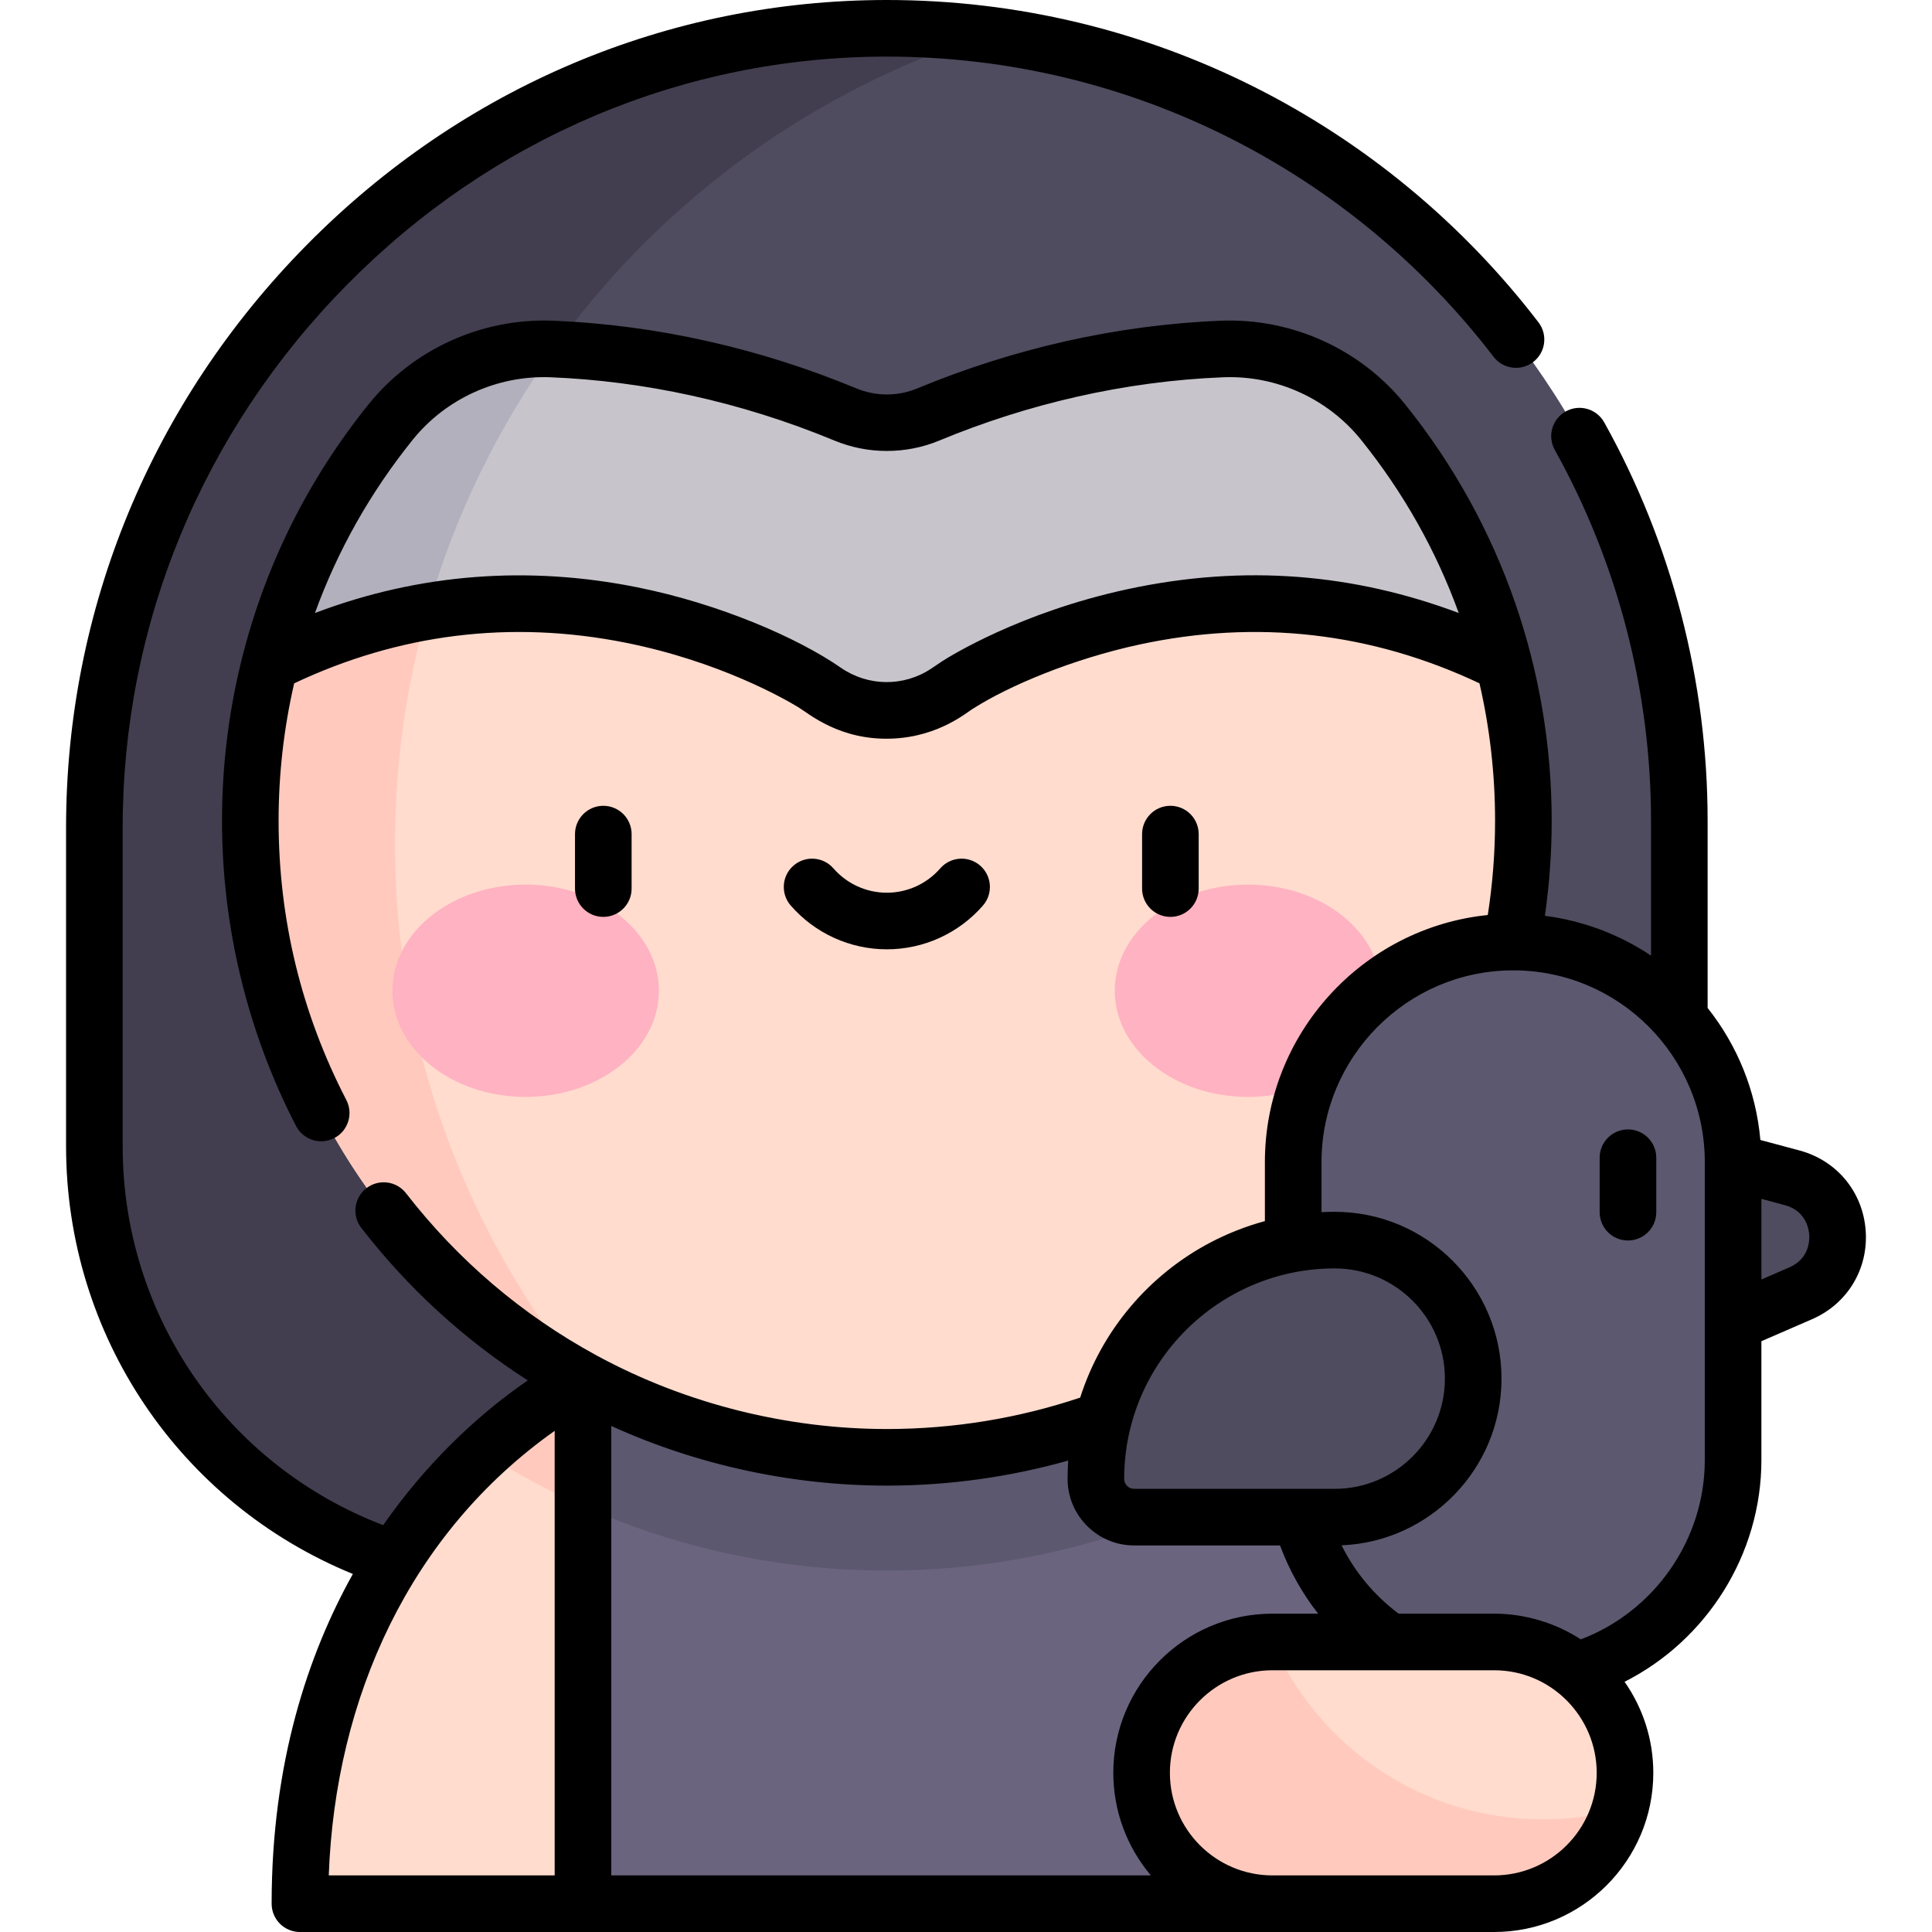 <svg id="Capa_1" enable-background="new 0 0 512 512" height="512" viewBox="0 0 512 512" width="512" xmlns="http://www.w3.org/2000/svg"><g><g><path d="m234.918 7.5c-115.454.057-209.908 96.376-209.908 211.83v84.434c0 63.513 51.487 115 115 115h190.027c63.513 0 115-51.487 115-115v-86.25c.001-115.837-94.268-210.071-210.119-210.014z" fill="#4f4c5f"/><path d="m104.689 223.683c0-100.53 65.932-185.651 156.91-214.51-8.739-1.108-17.644-1.678-26.68-1.674-115.455.059-209.909 96.377-209.909 211.831v84.434c0 63.513 51.487 115 115 115h77.486c-67.421-38.863-112.807-111.67-112.807-195.081z" fill="#423e4f"/><path d="m154.494 365.774 25.426 80.719-25.426 58.007h-75.007c0-103.107 75.007-138.726 75.007-138.726z" fill="#ffdcce"/><path d="m154.494 365.774s-12 5.706-26.398 19.138c12.001 7.693 24.881 14.13 38.451 19.127z" fill="#ffcabd"/><path d="m406.234 435.137-50.394-117.933-201.346 48.57v138.726h182.724z" fill="#6a647f"/><path d="m235.024 416.204c53.999 0 103.025-21.662 138.873-56.741l-18.058-42.259-201.346 48.57v33.36c24.63 10.964 51.879 17.07 80.531 17.07z" fill="#5c586f"/><path d="m71.504 175.888c-3.376 13.314-5.17 27.263-5.17 41.626 0 93.169 75.521 168.69 168.69 168.69s168.69-75.521 168.69-168.69c0-14.372-1.794-28.322-5.181-41.636l-44.438-42.752h-221.645z" fill="#ffdcce"/><path d="m104.689 223.683c0-28.88 5.448-56.487 15.36-81.856l-48.545 34.061c-3.376 13.314-5.17 27.263-5.17 41.626 0 64.529 36.232 120.582 89.458 148.953-31.93-38.846-51.103-88.575-51.103-142.784z" fill="#ffcabd"/><path d="m366.536 111.857c-10.347-12.86-26.182-20.023-42.675-19.37-12.556.497-25.178 2.101-37.797 4.826-15.602 3.366-29.118 7.993-40.003 12.508-7.065 2.943-15.007 2.943-22.073 0-10.885-4.515-24.401-9.142-40.003-12.508-12.618-2.725-25.239-4.329-37.794-4.826-16.493-.653-32.328 6.51-42.675 19.37-14.909 18.529-25.981 40.275-32.011 64.031 30.428-15.199 62.61-19.553 95.82-12.911 28.281 5.654 47.391 17.557 48.893 18.505l2.328 1.623c9.776 6.773 22.698 6.854 32.555.222l2.832-1.905c.171-.121 18.565-11.933 46.413-17.94 34.047-7.358 67.015-3.175 98.189 12.397-6.03-23.754-17.096-45.498-31.999-64.022z" fill="#c7c5cb"/><g><g><g><ellipse cx="139.297" cy="262.561" fill="#ffb2c1" rx="35.321" ry="28.128"/></g><g><ellipse cx="330.751" cy="262.561" fill="#ffb2c1" rx="35.321" ry="28.128"/></g></g></g><path d="m474.945 312.131-15.655-4.197-14.252 21.292 14.252 21.292 17.922-7.784c14.112-6.131 12.595-26.619-2.267-30.603z" fill="#4f4c5f"/><path d="m401.001 249.645c-32.192 0-58.288 26.096-58.288 58.288v78.994c0 32.192 26.097 58.288 58.288 58.288 32.192 0 58.288-26.097 58.288-58.288v-78.994c.001-32.191-26.096-58.288-58.288-58.288z" fill="#5c586f"/><path d="m353.706 328.641c-34.951 0-63.284 28.333-63.284 63.284 0 5.596 4.536 10.132 10.132 10.132h53.152c20.273 0 36.708-16.435 36.708-36.708.001-20.273-16.434-36.708-36.708-36.708z" fill="#4f4c5f"/><path d="m395.962 435.137h-58.744c-19.154 0-34.681 15.527-34.681 34.681 0 19.154 15.527 34.681 34.681 34.681h58.744c19.154 0 34.681-15.527 34.681-34.681 0-19.153-15.527-34.681-34.681-34.681z" fill="#ffdcce"/><path d="m146.863 92.521c-.224-.01-.448-.025-.672-.034-16.493-.653-32.328 6.511-42.675 19.371-14.909 18.529-25.981 40.275-32.011 64.031 13.583-6.785 27.517-11.402 41.734-13.851 7.182-25.268 18.676-48.717 33.624-69.517z" fill="#b2b0bc"/><path d="m408.871 482.145c-32.084 0-59.637-19.349-71.662-47.008-19.15.005-34.672 15.531-34.672 34.681 0 19.154 15.527 34.681 34.681 34.681h58.744c15.817 0 29.151-10.592 33.32-25.066-6.508 1.759-13.347 2.712-20.411 2.712z" fill="#ffcabd"/></g><g><path d="m167.382 235.484v-14.439c0-4.142-3.358-7.5-7.5-7.5s-7.5 3.358-7.5 7.5v14.439c0 4.142 3.358 7.5 7.5 7.5s7.5-3.358 7.5-7.5z"/><path d="m310.165 242.984c4.142 0 7.5-3.358 7.5-7.5v-14.439c0-4.142-3.358-7.5-7.5-7.5s-7.5 3.358-7.5 7.5v14.439c0 4.142 3.358 7.5 7.5 7.5z"/><path d="m235.023 251.579c9.76 0 19.042-4.227 25.465-11.598 2.721-3.123 2.396-7.86-.727-10.582-3.123-2.721-7.86-2.396-10.582.727-3.574 4.101-8.733 6.453-14.157 6.453-5.423 0-10.583-2.352-14.156-6.453-2.722-3.123-7.459-3.448-10.582-.727s-3.448 7.459-.727 10.582c6.425 7.371 15.706 11.598 25.466 11.598z"/><path d="m431.428 299.307c-4.142 0-7.5 3.358-7.5 7.5v14.439c0 4.142 3.358 7.5 7.5 7.5s7.5-3.358 7.5-7.5v-14.439c0-4.142-3.358-7.5-7.5-7.5z"/><path d="m452.537 267.115v-49.601c0-36.917-9.476-73.427-27.402-105.583-2.017-3.618-6.585-4.915-10.203-2.898s-4.916 6.585-2.899 10.203c16.685 29.927 25.503 63.912 25.503 98.279v35.725c-8.327-5.569-17.949-9.227-28.124-10.542 1.195-8.335 1.8-16.773 1.8-25.183 0-39.355-13.016-78.268-38.835-110.359-11.765-14.622-30.008-22.909-48.815-22.163-27.726 1.098-55.162 7.441-80.387 17.905-5.257 2.19-11.048 2.19-16.315-.004-25.004-10.372-52.447-16.795-80.374-17.9-18.791-.746-37.05 7.54-48.815 22.163-15.955 19.829-27.204 42.332-33.436 66.885 0 .001-.001.002-.001.003-3.583 14.132-5.401 28.757-5.401 43.469 0 28.111 6.788 56.082 19.629 80.89 1.904 3.678 6.43 5.117 10.108 3.213 3.679-1.904 5.117-6.43 3.213-10.108-11.911-23.01-17.951-47.905-17.951-73.994 0-12.306 1.387-24.541 4.127-36.42 27.617-13.048 57.218-16.897 87.893-10.762 24.754 4.949 41.979 14.822 45.75 17.116 2.811 1.708 10.906 8.786 24.668 8.294 12.771-.457 20.32-7.308 21.797-8.065 9.41-5.979 26.148-13.036 43.859-16.865 31.081-6.704 61.386-3.3 90.151 10.272 2.744 11.868 4.135 24.105 4.135 36.43 0 8.344-.649 16.719-1.934 24.972-33.174 3.382-59.067 31.559-59.067 65.447v15.67c-5.036 1.359-10.056 3.362-14.439 5.667-16.241 8.543-28.803 23.225-34.509 41.107-16.367 5.485-33.564 8.304-51.037 8.324-.056 0-.111.002-.167.002-.014 0-.032 0-.05 0-25.867 0-52.896-6.43-76.925-19.51-.044-.024-.088-.049-.132-.072-19.624-10.703-36.562-25.135-50.344-42.898-2.538-3.272-7.25-3.867-10.523-1.328-3.272 2.539-3.867 7.251-1.328 10.523 12.442 16.036 27.247 29.581 44.115 40.405-13.988 9.565-27.477 22.761-38.323 38.353-41.524-15.855-69.039-55.521-69.039-100.413v-84.434c0-53.964 21.129-105.075 59.495-143.918 38.451-38.931 89.207-60.385 142.916-60.412h.104c64.928 0 123.399 30.788 160.781 79.545 2.521 3.288 7.228 3.909 10.516 1.389 3.287-2.52 3.909-7.228 1.389-10.515-40.32-52.59-103.25-85.419-172.685-85.419-.036 0-.077 0-.112 0-57.749.029-112.292 23.067-153.582 64.871-41.156 41.669-63.822 96.524-63.822 154.459v84.434c0 50.181 30.183 94.624 76.004 113.354-11.818 21.175-21.527 49.949-21.527 87.383 0 4.142 3.358 7.5 7.5 7.5h316.475c23.259 0 42.182-18.922 42.182-42.182 0-8.969-2.822-17.286-7.613-24.128 21.801-11.028 36.259-33.787 36.259-58.762v-31.491l13.409-5.824c9.397-4.082 14.981-13.321 14.224-23.539-.756-10.218-7.64-18.534-17.536-21.187l-10.37-2.78c-1.161-13.153-6.205-25.198-13.98-34.993zm-343.179-150.556c8.801-10.938 22.468-17.141 36.535-16.578 24.28.961 50.071 6.335 75.21 16.763 8.847 3.685 18.994 3.685 27.83.004 23.394-9.704 49.095-15.733 75.223-16.768 14.081-.563 27.735 5.64 36.536 16.578 11.212 13.936 19.883 29.318 25.883 45.889-27.609-10.353-56.658-13.022-87.813-6.298-28.499 6.148-47.234 17.898-49.015 19.052l-.002-.003c-.104.07-3.014 2.027-2.833 1.905-7.417 4.99-16.905 4.819-24.081-.152-11.255-7.818-32.01-16.925-54.038-21.328-28.515-5.713-57.381-3.775-85.333 6.835 6.003-16.569 14.678-31.955 25.898-45.899zm244.347 277.999c-12.202 0-42.312 0-53.152 0-1.451 0-2.632-1.18-2.632-2.632 0-30.91 25.175-55.746 55.704-55.782.027 0 .054-.002.08-.002 16.038 0 29.208 13.036 29.208 29.208.001 16.105-13.102 29.208-29.208 29.208zm-206.712-15.37v117.812h-59.87c1.743-47.217 21.543-90.7 59.87-117.812zm15 117.812v-119.107c22.344 10.162 47.486 15.811 73.03 15.811h.082c16.789 0 33.094-2.429 47.984-6.645-.058.835-.168 3.166-.168 4.866 0 9.68 7.867 17.632 17.632 17.632h38.669c.004.011.009.022.013.033.013.034.027.068.04.103 2.393 6.489 5.957 12.754 10.049 17.944h-12.106c-23.259 0-42.181 18.922-42.181 42.181v.004c.004 9.952 3.506 19.527 9.95 27.177h-142.994zm233.968 0h-58.744c-14.988 0-27.182-12.194-27.182-27.182s12.194-27.181 27.182-27.181h58.744c15.171 0 27.182 12.392 27.182 27.182 0 14.988-12.194 27.181-27.182 27.181zm55.828-110.072c0 21.089-13.343 40.137-32.858 47.52-6.586-4.274-14.6-6.81-22.969-6.81h-25.308c-6.557-4.897-11.705-11.204-15.129-18.117 23.259-.918 42.389-20.192 42.389-44.171 0-24.318-19.773-44.208-44.208-44.208-1.171 0-2.335.032-3.493.089v-13.296c0-27.724 22.541-50.61 50.475-50.779.012 0 .023-.002.034-.002 28.397-.149 51.067 22.941 51.067 50.781zm21.213-67.553c5.569 1.493 6.353 6.353 6.461 7.806.107 1.454.048 6.376-5.241 8.673l-7.434 3.229v-21.374z"/></g></g></svg>